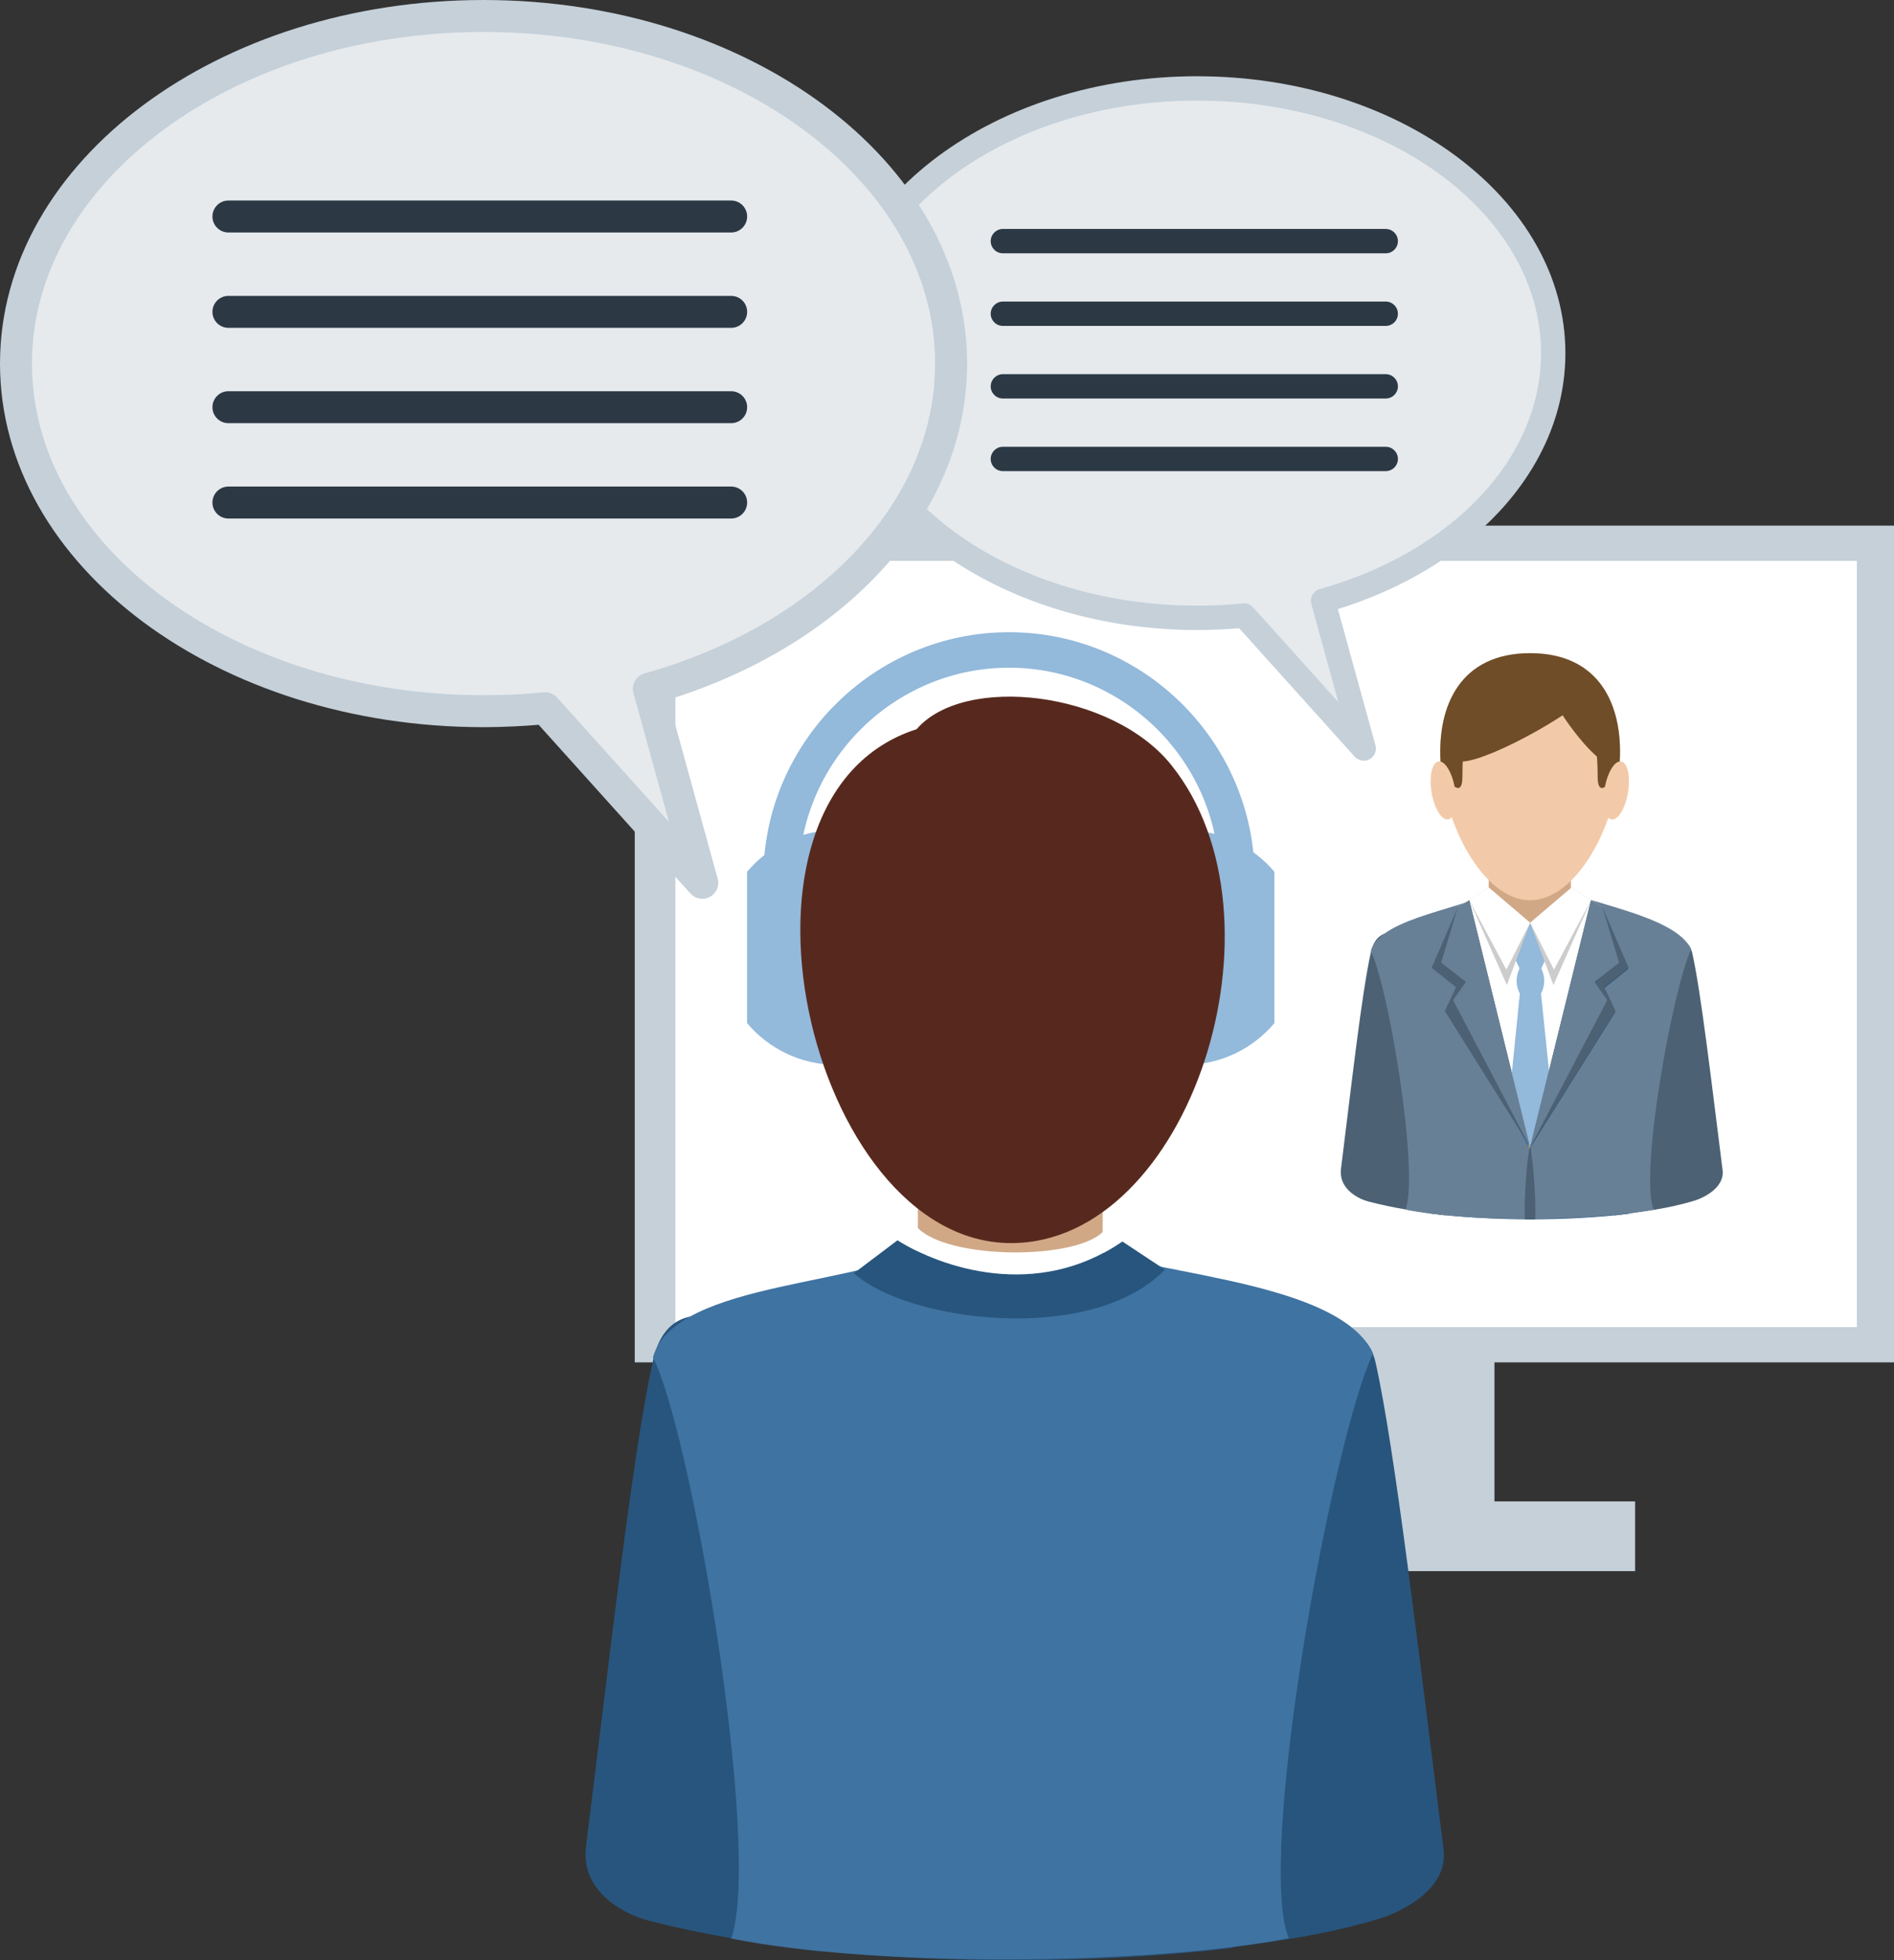 <?xml version="1.0" encoding="iso-8859-1"?>
<!-- Generator: Adobe Illustrator 17.0.0, SVG Export Plug-In . SVG Version: 6.00 Build 0)  -->
<!DOCTYPE svg PUBLIC "-//W3C//DTD SVG 1.1//EN" "http://www.w3.org/Graphics/SVG/1.1/DTD/svg11.dtd">
<svg version="1.1" id="Objects" xmlns="http://www.w3.org/2000/svg" xmlns:xlink="http://www.w3.org/1999/xlink" x="0px" y="0px"
	 width="176.881px" height="182.992px" viewBox="0 0 176.881 182.992" style="enable-background:new 0 0 176.881 182.992;"
	 xml:space="preserve">
<rect x="0" y="0" width="176.881" height="182.992" fill="#333333" stroke="none"/>
<g>
	<g>
		<rect x="59.28" y="49.068" style="fill-rule:evenodd;clip-rule:evenodd;fill:#C5D0D9;" width="117.928" height="78.108"/>
		<rect x="63.075" y="52.354" style="fill-rule:evenodd;clip-rule:evenodd;fill:#FFFFFF;" width="110.338" height="71.537"/>
		<rect x="83.784" y="140.155" style="fill-rule:evenodd;clip-rule:evenodd;fill:#C5D0D9;" width="68.92" height="6.51"/>
		<g>
			<path style="fill-rule:evenodd;clip-rule:evenodd;fill:#4C6173;" d="M148.5,88.974c3.707-0.885,8.872-2.983,9.546,0.016
				c0.801,3.565,1.789,12.018,2.825,20.229c0.224,1.771-2.045,2.688-2.61,2.858c-2.525,0.764-4.694,1.002-7.489,1.379l-2.28-24.466
				C148.49,88.982,148.496,88.975,148.5,88.974z"/>
			<path style="fill-rule:evenodd;clip-rule:evenodd;fill:#4C6173;" d="M137.241,88.974c-4.683-1.117-8.404-3.723-9.222-0.045
				c-0.855,3.85-1.793,12.285-2.782,20.163c-0.253,2.019,1.849,2.886,2.529,3.062c2.425,0.629,4.514,0.938,7.203,1.301l2.281-24.466
				C137.252,88.982,137.244,88.974,137.241,88.974z"/>
			<path style="fill-rule:evenodd;clip-rule:evenodd;fill:#27557D;" d="M133.592,112.977l-0.122,0.287
				c5.769,0.73,12.864,0.743,18.649,0.039c-0.053-0.117-0.104-0.226-0.155-0.326H133.592z"/>
			<path style="fill-rule:evenodd;clip-rule:evenodd;fill:#688096;" d="M131.273,112.918c1.28-3.689-1.641-20.962-3.254-24.139
				c0.917-3.261,9.46-3.981,11.734-5.835c1.078,0.949,1.847,1.165,3.07,1.165c1.223,0,2.031-0.247,3.108-1.196
				c1.684,1.371,10.501,2.44,12.009,5.702c-1.716,3.639-4.865,20.967-3.502,24.287C148.696,114.03,137.184,114.11,131.273,112.918z"
				/>
			<polygon style="fill-rule:evenodd;clip-rule:evenodd;fill:#FFFFFF;" points="137.062,84.511 136.79,91.771 142.867,107.198 
				148.857,91.771 148.485,84.312 145.934,82.912 139.754,82.944 			"/>
			<rect x="139.755" y="80.408" style="fill-rule:evenodd;clip-rule:evenodd;fill:#D1A886;" width="6.07" height="6.287"/>
			<path style="fill-rule:evenodd;clip-rule:evenodd;fill:#FCB024;" d="M143.831,90.583l0.423-0.895l-1.43-3.465l-1.406,3.41
				l0.448,0.949C142.52,90.583,143.176,90.583,143.831,90.583z"/>
			<polygon style="fill-rule:evenodd;clip-rule:evenodd;fill:#CCCCCC;" points="139.753,82.944 142.824,86.224 140.639,92.069 
				137.938,84.149 			"/>
			<polygon style="fill-rule:evenodd;clip-rule:evenodd;fill:#CCCCCC;" points="145.934,82.913 142.824,86.224 145.009,92.069 
				147.749,84.118 			"/>
			<polygon style="fill-rule:evenodd;clip-rule:evenodd;fill:#FCB024;" points="141.866,92.757 143.831,92.757 144.852,102.601 
				142.824,107.28 140.873,102.601 			"/>
			<polygon style="fill-rule:evenodd;clip-rule:evenodd;fill:#FFFFFF;" points="139.754,82.944 142.824,86.224 140.591,90.624 
				137.938,84.148 			"/>
			<polygon style="fill-rule:evenodd;clip-rule:evenodd;fill:#3F73A1;" points="137.957,83.991 142.824,107.28 135.59,93.484 
				136.79,91.771 134.477,89.971 136.681,84.692 			"/>
			<polygon style="fill-rule:evenodd;clip-rule:evenodd;fill:#27557D;" points="147.81,83.941 142.824,107.28 150.837,94.504 
				149.783,92.273 152.071,90.45 149.616,84.776 			"/>
			<polygon style="fill-rule:evenodd;clip-rule:evenodd;fill:#3F73A1;" points="147.81,83.941 142.824,107.28 150.059,93.484 
				148.857,91.771 151.171,89.971 149.616,84.776 			"/>
			<polygon style="fill-rule:evenodd;clip-rule:evenodd;fill:#FFFFFF;" points="145.934,82.912 142.824,86.224 145.057,90.624 
				147.749,84.116 			"/>
			<path style="fill-rule:evenodd;clip-rule:evenodd;fill:#FCB024;" d="M141.866,90.421h1.965c0.439,0.909,0.404,1.705,0,2.482
				h-1.965C141.462,92.126,141.428,91.33,141.866,90.421z"/>
			<path style="fill-rule:evenodd;clip-rule:evenodd;fill:#27557D;" d="M142.548,113.819c0.052-1.709,0.181-3.741,0.389-6.788
				c0.209,3.048,0.348,5.08,0.411,6.788C143.081,113.821,142.814,113.821,142.548,113.819z"/>
			<polygon style="fill-rule:evenodd;clip-rule:evenodd;fill:#FFFFFF;" points="136.143,84.698 136.897,91.657 142.943,107.006 
				148.904,91.657 149.658,84.698 146.774,82.843 139.028,82.843 			"/>
			<rect x="139.028" y="80.352" style="fill-rule:evenodd;clip-rule:evenodd;fill:#D1A886;" width="7.679" height="6.256"/>
			<path style="fill-rule:evenodd;clip-rule:evenodd;fill:#F2CAA9;" d="M142.901,84.034c3.026,0,5.828-3.46,7.306-7.699
				c0.086,0.089,0.183,0.145,0.291,0.162c0.602,0.101,1.292-1.03,1.541-2.525c0.248-1.496-0.038-2.79-0.641-2.889
				c-0.043-0.008-0.086-0.009-0.129-0.004c0.295-5.253-1.883-10.105-8.368-10.105c-6.491,0-8.667,4.86-8.367,10.118
				c-0.066-0.017-0.132-0.02-0.197-0.009c-0.602,0.099-0.89,1.393-0.641,2.889c0.248,1.495,0.939,2.626,1.54,2.525
				c0.129-0.021,0.242-0.097,0.34-0.216C137.049,80.545,139.861,84.034,142.901,84.034z"/>
			<path style="fill-rule:evenodd;clip-rule:evenodd;fill:#6E4D28;" d="M151.27,71.079c0.295-5.253-1.884-10.105-8.369-10.105
				c-6.491,0-8.668,4.86-8.369,10.118c0.525,0.131,1.072,1.092,1.315,2.343c0.423,0.285,0.729,0.119,0.729-0.94
				c0-3.127,0.386-5.896,2.439-6.558c1.954-0.629,2.383,0.751,3.874,0.751c1.491,0,1.961-1.3,3.875-0.751
				c1.985,0.57,2.439,3.431,2.439,6.558c0,1.017,0.282,1.211,0.678,0.974C150.13,72.146,150.721,71.141,151.27,71.079z"/>
			<path style="fill-rule:evenodd;clip-rule:evenodd;fill:#93B9DB;" d="M143.903,90.476l0.42-0.89l-1.422-3.448l-1.4,3.393
				l0.447,0.945C142.6,90.476,143.252,90.476,143.903,90.476z"/>
			<polygon style="fill-rule:evenodd;clip-rule:evenodd;fill:#CCCCCC;" points="139.028,82.843 142.901,86.138 140.727,91.953 
				137.222,84.042 			"/>
			<polygon style="fill-rule:evenodd;clip-rule:evenodd;fill:#4C6173;" points="137.222,84.042 142.901,107.088 134.929,94.375 
				135.976,92.157 133.701,90.343 136.143,84.698 			"/>
			<polygon style="fill-rule:evenodd;clip-rule:evenodd;fill:#CCCCCC;" points="146.774,82.843 142.901,86.138 145.075,91.953 
				148.581,84.042 			"/>
			<polygon style="fill-rule:evenodd;clip-rule:evenodd;fill:#93B9DB;" points="141.949,92.638 143.903,92.638 144.918,102.432 
				142.901,107.088 140.96,102.432 			"/>
			<path style="fill-rule:evenodd;clip-rule:evenodd;fill:#6E4D28;" d="M148.74,64.393c-0.838,1.674-9.273,6.472-12.066,6.691
				C133.879,71.304,136.525,60.055,148.74,64.393z"/>
			<path style="fill-rule:evenodd;clip-rule:evenodd;fill:#6E4D28;" d="M144.725,64.393c0.361,1.674,3.997,6.472,5.201,6.691
				C151.13,71.304,149.989,60.055,144.725,64.393z"/>
			<polygon style="fill-rule:evenodd;clip-rule:evenodd;fill:#FFFFFF;" points="139.028,82.843 142.901,86.138 140.68,90.517 
				137.222,84.042 			"/>
			<polygon style="fill-rule:evenodd;clip-rule:evenodd;fill:#688096;" points="137.222,84.042 142.901,107.088 135.704,93.362 
				136.897,91.657 134.595,89.866 136.143,84.698 			"/>
			<polygon style="fill-rule:evenodd;clip-rule:evenodd;fill:#4C6173;" points="148.581,84.042 142.901,107.088 150.873,94.375 
				149.826,92.157 152.101,90.343 149.658,84.698 			"/>
			<polygon style="fill-rule:evenodd;clip-rule:evenodd;fill:#688096;" points="148.581,84.042 142.901,107.088 150.099,93.362 
				148.904,91.657 151.206,89.866 149.658,84.698 			"/>
			<polygon style="fill-rule:evenodd;clip-rule:evenodd;fill:#FFFFFF;" points="146.774,82.843 142.901,86.138 145.123,90.517 
				148.581,84.042 			"/>
			<path style="fill-rule:evenodd;clip-rule:evenodd;fill:#93B9DB;" d="M141.949,90.313h1.954c0.437,0.905,0.402,1.696,0,2.47
				h-1.954C141.546,92.01,141.512,91.219,141.949,90.313z"/>
			<path style="fill-rule:evenodd;clip-rule:evenodd;fill:#4C6173;" d="M142.41,113.819c0.32,0.002,0.641,0.002,0.961,0.001
				c0.117-1.652-0.237-6.059-0.48-6.787C142.646,107.616,142.294,112.079,142.41,113.819z"/>
		</g>
		<rect x="96.921" y="124.776" style="fill-rule:evenodd;clip-rule:evenodd;fill:#C5D0D9;" width="42.646" height="15.459"/>
		<path style="fill-rule:evenodd;clip-rule:evenodd;fill:#27557D;" d="M107.011,127.145c8.332-1.987,19.938-6.705,21.452,0.035
			c1.801,8.014,4.021,27.011,6.351,45.464c0.503,3.979-4.598,6.042-5.866,6.426c-5.676,1.718-10.551,2.252-16.834,3.101
			l-5.126-54.99C106.986,127.164,107.001,127.147,107.011,127.145z"/>
		<path style="fill-rule:evenodd;clip-rule:evenodd;fill:#27557D;" d="M81.703,127.145c-10.525-2.511-18.89-8.366-20.726-0.102
			c-1.922,8.653-4.028,27.612-6.251,45.319c-0.57,4.536,4.153,6.485,5.684,6.883c5.448,1.414,10.146,2.108,16.19,2.925l5.125-54.99
			C81.728,127.164,81.71,127.146,81.703,127.145z"/>
		<path style="fill-rule:evenodd;clip-rule:evenodd;fill:#27557D;" d="M73.501,181.095l-0.273,0.646
			c12.965,1.641,28.912,1.669,41.917,0.086c-0.12-0.263-0.237-0.507-0.351-0.731H73.501z"/>
		<rect x="87.353" y="107.893" style="fill-rule:evenodd;clip-rule:evenodd;fill:#D1A886;" width="13.644" height="14.132"/>
		<path style="fill-rule:evenodd;clip-rule:evenodd;fill:#3F73A1;" d="M68.291,180.962c2.876-8.292-3.687-47.115-7.314-54.255
			c2.062-7.328,20.847-6.586,25.957-10.751c1.103,0.971,12.768,0.916,13.889-0.07c3.782,3.081,24.018,3.122,27.407,10.452
			c-3.857,8.179-10.935,47.127-7.872,54.588C107.449,183.463,81.574,183.643,68.291,180.962z"/>
		<path style="fill-rule:evenodd;clip-rule:evenodd;fill:#D1A886;" d="M85.72,107.766h17.259v8.887
			c-5.679,2.521-14.484,1.513-17.259,0.126V107.766z"/>
		<g>
			<path style="fill-rule:evenodd;clip-rule:evenodd;fill:#93B9DB;" d="M110.642,77.487c3.358,0,6.363,1.512,8.373,3.892v14.134
				c-2.01,2.379-5.015,3.891-8.373,3.891c-6.053,0-10.958-4.906-10.958-10.958C99.684,82.394,104.589,77.487,110.642,77.487z"/>
			<path style="fill-rule:evenodd;clip-rule:evenodd;fill:#93B9DB;" d="M78.143,77.487c6.052,0,10.958,4.906,10.958,10.958
				c0,6.052-4.906,10.958-10.958,10.958c-3.358,0-6.363-1.512-8.373-3.891V81.379C71.779,78.999,74.784,77.487,78.143,77.487z"/>
		</g>
		<path style="fill:#93B9DB;" d="M74.602,81.96c0,0.915-0.741,1.656-1.656,1.656s-1.657-0.741-1.657-1.656
			c0-6.312,2.581-12.048,6.738-16.206c4.157-4.156,9.895-6.737,16.205-6.737c6.312,0,12.048,2.581,16.205,6.737
			c4.158,4.158,6.738,9.895,6.738,16.206c0,0.915-0.742,1.656-1.656,1.656c-0.915,0-1.657-0.741-1.657-1.656
			c0-5.397-2.209-10.304-5.768-13.863c-3.559-3.558-8.466-5.767-13.862-5.767c-5.396,0-10.304,2.209-13.861,5.767
			C76.812,71.656,74.602,76.563,74.602,81.96z"/>
		<path style="fill-rule:evenodd;clip-rule:evenodd;fill:#57291E;" d="M94.425,116.043c16.663,0,26.481-30.337,14.947-44.647
			c-5.57-6.911-19.354-8.464-23.768-3.325C65.903,74.368,75.517,116.043,94.425,116.043z"/>
		<path style="fill-rule:evenodd;clip-rule:evenodd;fill:#27557D;" d="M104.812,115.888c1.667,1.115,3.981,2.629,3.981,2.629
			c-6.844,7.092-24.051,4.876-29.049,0.337l4.083-3.079C87.902,118.343,96.823,121.393,104.812,115.888z"/>
		<path style="fill-rule:evenodd;clip-rule:evenodd;fill:#FFFFFF;" d="M85.565,114.464c2.699,3.224,15.468,3.202,17.62,0.303
			c0.168,0.138,0.821,0.583,1.626,1.121c-7.988,5.505-16.909,2.455-20.984-0.113L85.565,114.464z"/>
		<g>
			<path style="fill-rule:evenodd;clip-rule:evenodd;fill:#E6EAED;" d="M111.804,8.255c18.365,0,33.253,11.063,33.253,24.711
				c0,10.572-8.936,19.592-21.499,23.12l3.805,13.793l-11.176-12.417c-1.435,0.141-2.897,0.214-4.383,0.214
				c-18.365,0-33.253-11.062-33.253-24.71C78.551,19.318,93.438,8.255,111.804,8.255z"/>
			<g>
				<path style="fill:#2C3945;" d="M93.659,23.646c-0.628,0-1.137-0.509-1.137-1.137c0-0.627,0.509-1.136,1.137-1.136h35.755
					c0.628,0,1.137,0.509,1.137,1.136c0,0.628-0.509,1.137-1.137,1.137H93.659z"/>
				<path style="fill:#2C3945;" d="M93.659,30.423c-0.628,0-1.137-0.508-1.137-1.136c0-0.628,0.509-1.137,1.137-1.137h35.755
					c0.628,0,1.137,0.509,1.137,1.137c0,0.628-0.509,1.136-1.137,1.136H93.659z"/>
				<path style="fill:#2C3945;" d="M93.659,37.201c-0.628,0-1.137-0.509-1.137-1.136c0-0.628,0.509-1.137,1.137-1.137h35.755
					c0.628,0,1.137,0.509,1.137,1.137c0,0.627-0.509,1.136-1.137,1.136H93.659z"/>
				<path style="fill:#2C3945;" d="M93.659,43.979c-0.628,0-1.137-0.509-1.137-1.137c0-0.627,0.509-1.136,1.137-1.136h35.755
					c0.628,0,1.137,0.509,1.137,1.136c0,0.628-0.509,1.137-1.137,1.137H93.659z"/>
			</g>
			<path style="fill:#C5D0D9;" d="M111.804,7.118c9.429,0,17.982,2.852,24.187,7.464c6.303,4.684,10.201,11.182,10.201,18.384
				c0,5.509-2.283,10.608-6.182,14.801c-3.734,4.016-8.957,7.195-15.065,9.092l3.509,12.719c0.166,0.603-0.188,1.227-0.79,1.393
				c-0.428,0.118-0.866-0.025-1.144-0.334l-0.002,0.001l-10.796-11.996c-0.557,0.048-1.113,0.086-1.671,0.112
				c-0.787,0.039-1.537,0.058-2.248,0.058l0,0V56.54l0,0c0.764,0,1.477-0.017,2.142-0.05c0.7-0.033,1.389-0.083,2.064-0.149
				c0.366-0.058,0.754,0.066,1.021,0.361l7.963,8.848l-2.514-9.113l-0.015-0.045c-0.169-0.602,0.183-1.229,0.786-1.398
				c6.17-1.733,11.427-4.822,15.1-8.772c3.512-3.777,5.569-8.346,5.569-13.256c0-6.446-3.546-12.304-9.278-16.564
				c-5.829-4.332-13.902-7.012-22.838-7.012l0,0V7.118L111.804,7.118z M111.804,58.812c-9.43,0-17.982-2.852-24.189-7.464
				c-6.303-4.685-10.201-11.182-10.201-18.383c0-7.202,3.898-13.7,10.201-18.384c6.206-4.611,14.759-7.464,24.189-7.464v2.272
				c-8.937,0-17.01,2.68-22.839,7.012c-5.732,4.26-9.278,10.117-9.278,16.564c0,6.445,3.546,12.303,9.278,16.562
				c5.829,4.332,13.902,7.012,22.839,7.012V58.812z"/>
		</g>
		<g>
			<path style="fill-rule:evenodd;clip-rule:evenodd;fill:#E6EAED;" d="M45.158,1.492c24.116,0,43.667,14.527,43.667,32.449
				c0,13.883-11.734,25.728-28.232,30.361l4.996,18.111L50.914,66.109c-1.883,0.184-3.805,0.281-5.756,0.281
				c-24.116,0-43.666-14.528-43.666-32.449C1.492,16.02,21.042,1.492,45.158,1.492z"/>
			<g>
				<path style="fill:#2C3945;" d="M21.331,21.703c-0.824,0-1.492-0.668-1.492-1.492c0-0.824,0.668-1.493,1.492-1.493h46.953
					c0.824,0,1.492,0.669,1.492,1.493c0,0.824-0.668,1.492-1.492,1.492H21.331z"/>
				<path style="fill:#2C3945;" d="M21.331,30.604c-0.824,0-1.492-0.669-1.492-1.493c0-0.823,0.668-1.491,1.492-1.491h46.953
					c0.824,0,1.492,0.668,1.492,1.491c0,0.824-0.668,1.493-1.492,1.493H21.331z"/>
				<path style="fill:#2C3945;" d="M21.331,39.504c-0.824,0-1.492-0.669-1.492-1.492c0-0.824,0.668-1.492,1.492-1.492h46.953
					c0.824,0,1.492,0.668,1.492,1.492c0,0.823-0.668,1.492-1.492,1.492H21.331z"/>
				<path style="fill:#2C3945;" d="M21.331,48.404c-0.824,0-1.492-0.668-1.492-1.492c0-0.824,0.668-1.492,1.492-1.492h46.953
					c0.824,0,1.492,0.668,1.492,1.492c0,0.824-0.668,1.492-1.492,1.492H21.331z"/>
			</g>
			<path style="fill:#C5D0D9;" d="M45.158,0C57.54,0,68.771,3.745,76.921,9.801c8.276,6.15,13.396,14.683,13.396,24.141
				c0,7.234-3,13.931-8.118,19.436c-4.904,5.273-11.763,9.449-19.783,11.938l4.607,16.703c0.22,0.792-0.245,1.611-1.037,1.829
				c-0.562,0.156-1.137-0.033-1.502-0.438l-0.002,0.002L50.304,67.658c-0.731,0.062-1.462,0.112-2.192,0.147
				c-1.034,0.051-2.019,0.076-2.953,0.076v-2.984c1.004,0,1.94-0.021,2.813-0.063c0.919-0.045,1.823-0.111,2.711-0.196
				c0.481-0.076,0.99,0.086,1.34,0.475L62.477,76.73l-3.301-11.967l-0.019-0.059c-0.221-0.792,0.241-1.614,1.032-1.837
				c8.103-2.275,15.006-6.332,19.828-11.52c4.612-4.96,7.314-10.959,7.314-17.407c0-8.465-4.656-16.157-12.185-21.75
				c-7.654-5.688-18.256-9.207-29.99-9.207V0z M45.158,0L45.158,0v2.984l0,0c-11.734,0-22.336,3.519-29.99,9.207
				C7.641,17.784,2.984,25.477,2.984,33.941c0,8.464,4.656,16.155,12.184,21.75c7.654,5.688,18.256,9.206,29.99,9.206l0,0v2.984l0,0
				c-12.382,0-23.613-3.746-31.763-9.801C5.119,51.931,0,43.397,0,33.941c0-9.458,5.119-17.99,13.395-24.141
				C21.545,3.745,32.776,0,45.158,0z"/>
		</g>
	</g>
</g>
</svg>

